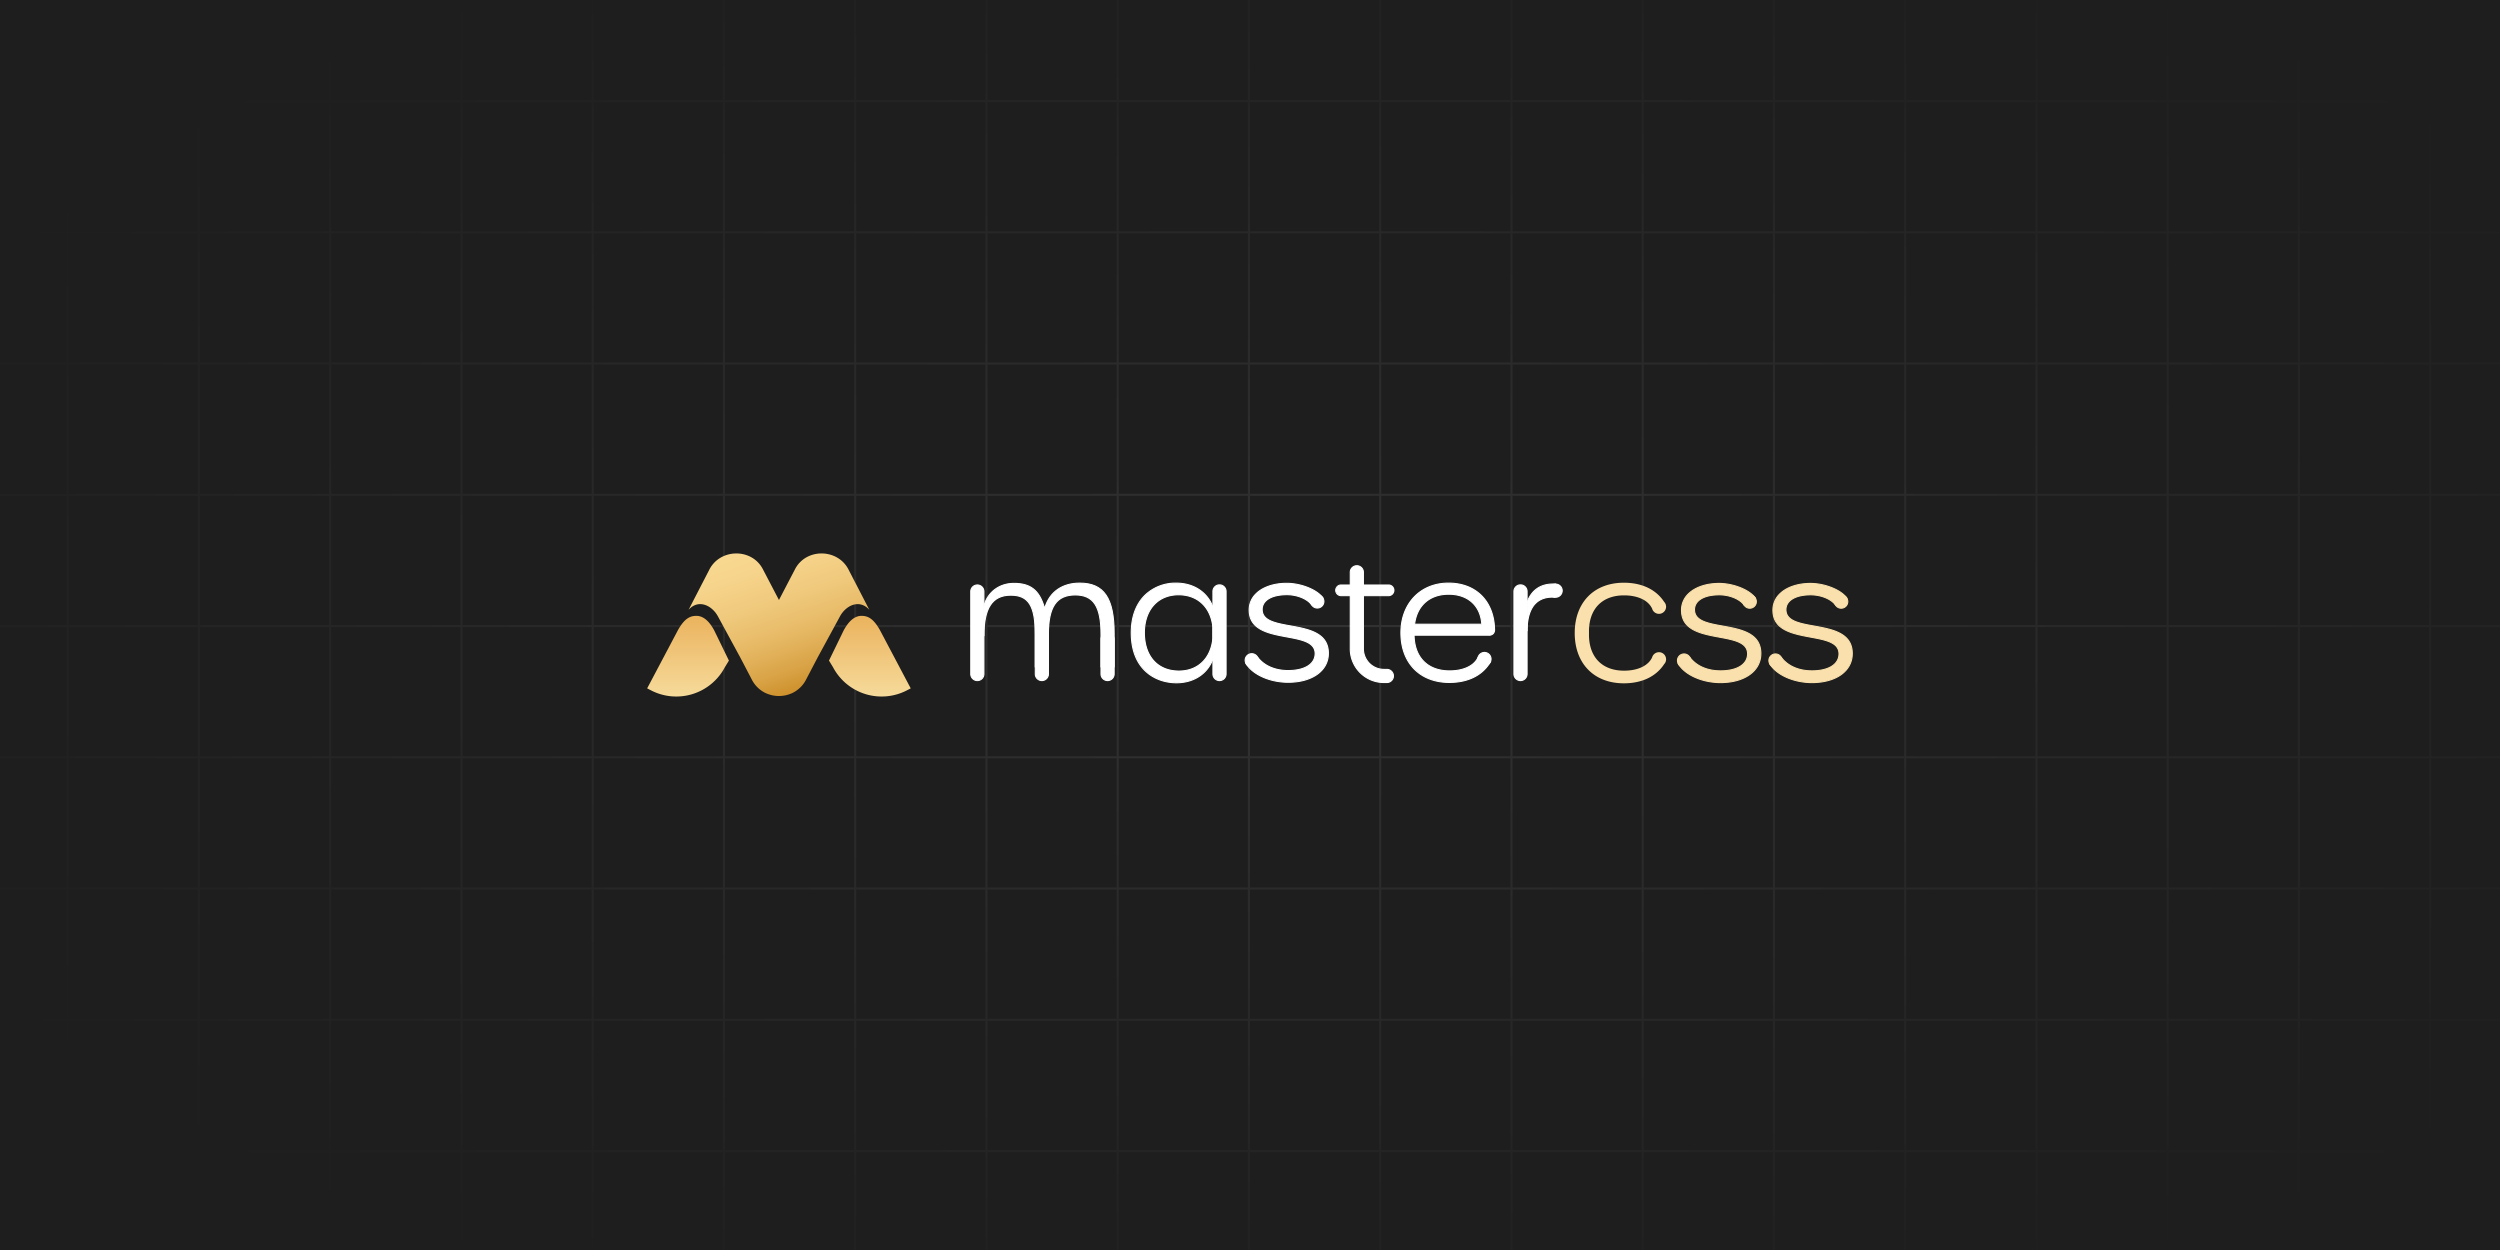 <svg xmlns="http://www.w3.org/2000/svg" xmlns:xlink="http://www.w3.org/1999/xlink" width="1200" height="600" viewBox="0 0 1200 600"><rect x="0" y="0" width="1200" height="600" fill="#808080" stroke="none"/><defs><radialGradient id="a" cx="0.5" cy="0.5" r="0.422" gradientUnits="objectBoundingBox"><stop offset="0" stop-color="#323232"/><stop offset="1" stop-color="#1e1e1e"/></radialGradient><linearGradient id="b" x1="0.5" y1="-1.054" x2="0.5" y2="1.002" gradientUnits="objectBoundingBox"><stop offset="0" stop-color="#c8861c"/><stop offset="0.323" stop-color="#e6a345"/><stop offset="1" stop-color="#f6db9b"/></linearGradient><linearGradient id="c" x1="21.397" y1="-1.054" x2="21.397" y2="1.002" gradientUnits="objectBoundingBox"><stop offset="0" stop-color="#c78a28"/><stop offset="0.323" stop-color="#e6a345"/><stop offset="1" stop-color="#f6db9b"/></linearGradient><linearGradient id="d" x1="0.156" y1="-0.44" x2="0.754" y2="1.009" gradientUnits="objectBoundingBox"><stop offset="0" stop-color="#fcdd98"/><stop offset="0.232" stop-color="#fada94"/><stop offset="0.407" stop-color="#f6d48b"/><stop offset="0.564" stop-color="#efc87b"/><stop offset="0.709" stop-color="#e6b864"/><stop offset="0.847" stop-color="#d9a346"/><stop offset="0.975" stop-color="#c98922"/><stop offset="1" stop-color="#e6a345"/></linearGradient><clipPath id="f"><rect width="1200" height="600"/></clipPath></defs><g id="e" clip-path="url(#f)"><rect width="1200" height="600" fill="#1e1e1e"/><path d="M1575,883H0V0H1639V883Zm1-1h62V820h-62Zm-63,0h62V820h-62Zm-63,0h62V820h-62Zm-63,0h62V820h-62Zm-63,0h62V820h-62Zm-63,0h62V820h-62Zm-63,0h62V820h-62Zm-63,0h62V820h-62Zm-63,0h62V820h-62Zm-63,0h62V820h-62Zm-63,0h62V820H946Zm-63,0h62V820H883Zm-63,0h62V820H820Zm-63,0h62V820H757Zm-63,0h62V820H694Zm-63,0h62V820H631Zm-63,0h62V820H568Zm-63,0h62V820H505Zm-63,0h62V820H442Zm-63,0h62V820H379Zm-63,0h62V820H316Zm-63,0h62V820H253Zm-63,0h62V820H190Zm-63,0h62V820H127Zm-63,0h62V820H64ZM1,882H63V820H1Zm1575-63h62V757h-62Zm-63,0h62V757h-62Zm-63,0h62V757h-62Zm-63,0h62V757h-62Zm-63,0h62V757h-62Zm-63,0h62V757h-62Zm-63,0h62V757h-62Zm-63,0h62V757h-62Zm-63,0h62V757h-62Zm-63,0h62V757h-62Zm-63,0h62V757H946Zm-63,0h62V757H883Zm-63,0h62V757H820Zm-63,0h62V757H757Zm-63,0h62V757H694Zm-63,0h62V757H631Zm-63,0h62V757H568Zm-63,0h62V757H505Zm-63,0h62V757H442Zm-63,0h62V757H379Zm-63,0h62V757H316Zm-63,0h62V757H253Zm-63,0h62V757H190Zm-63,0h62V757H127Zm-63,0h62V757H64ZM1,819H63V757H1Zm1575-63h62V694h-62Zm-63,0h62V694h-62Zm-63,0h62V694h-62Zm-63,0h62V694h-62Zm-63,0h62V694h-62Zm-63,0h62V694h-62Zm-63,0h62V694h-62Zm-63,0h62V694h-62Zm-63,0h62V694h-62Zm-63,0h62V694h-62Zm-63,0h62V694H946Zm-63,0h62V694H883Zm-63,0h62V694H820Zm-63,0h62V694H757Zm-63,0h62V694H694Zm-63,0h62V694H631Zm-63,0h62V694H568Zm-63,0h62V694H505Zm-63,0h62V694H442Zm-63,0h62V694H379Zm-63,0h62V694H316Zm-63,0h62V694H253Zm-63,0h62V694H190Zm-63,0h62V694H127Zm-63,0h62V694H64ZM1,756H63V694H1Zm1575-63h62V631h-62Zm-63,0h62V631h-62Zm-63,0h62V631h-62Zm-63,0h62V631h-62Zm-63,0h62V631h-62Zm-63,0h62V631h-62Zm-63,0h62V631h-62Zm-63,0h62V631h-62Zm-63,0h62V631h-62Zm-63,0h62V631h-62Zm-63,0h62V631H946Zm-63,0h62V631H883Zm-63,0h62V631H820Zm-63,0h62V631H757Zm-63,0h62V631H694Zm-63,0h62V631H631Zm-63,0h62V631H568Zm-63,0h62V631H505Zm-63,0h62V631H442Zm-63,0h62V631H379Zm-63,0h62V631H316Zm-63,0h62V631H253Zm-63,0h62V631H190Zm-63,0h62V631H127Zm-63,0h62V631H64ZM1,693H63V631H1Zm1575-63h62V568h-62Zm-63,0h62V568h-62Zm-63,0h62V568h-62Zm-63,0h62V568h-62Zm-63,0h62V568h-62Zm-63,0h62V568h-62Zm-63,0h62V568h-62Zm-63,0h62V568h-62Zm-63,0h62V568h-62Zm-63,0h62V568h-62Zm-63,0h62V568H946Zm-63,0h62V568H883Zm-63,0h62V568H820Zm-63,0h62V568H757Zm-63,0h62V568H694Zm-63,0h62V568H631Zm-63,0h62V568H568Zm-63,0h62V568H505Zm-63,0h62V568H442Zm-63,0h62V568H379Zm-63,0h62V568H316Zm-63,0h62V568H253Zm-63,0h62V568H190Zm-63,0h62V568H127Zm-63,0h62V568H64ZM1,630H63V568H1Zm1575-63h62V505h-62Zm-63,0h62V505h-62Zm-63,0h62V505h-62Zm-63,0h62V505h-62Zm-63,0h62V505h-62Zm-63,0h62V505h-62Zm-63,0h62V505h-62Zm-63,0h62V505h-62Zm-63,0h62V505h-62Zm-63,0h62V505h-62Zm-63,0h62V505H946Zm-63,0h62V505H883Zm-63,0h62V505H820Zm-63,0h62V505H757Zm-63,0h62V505H694Zm-63,0h62V505H631Zm-63,0h62V505H568Zm-63,0h62V505H505Zm-63,0h62V505H442Zm-63,0h62V505H379Zm-63,0h62V505H316Zm-63,0h62V505H253Zm-63,0h62V505H190Zm-63,0h62V505H127Zm-63,0h62V505H64ZM1,567H63V505H1Zm1575-63h62V442h-62Zm-63,0h62V442h-62Zm-63,0h62V442h-62Zm-63,0h62V442h-62Zm-63,0h62V442h-62Zm-63,0h62V442h-62Zm-63,0h62V442h-62Zm-63,0h62V442h-62Zm-63,0h62V442h-62Zm-63,0h62V442h-62Zm-63,0h62V442H946Zm-63,0h62V442H883Zm-63,0h62V442H820Zm-63,0h62V442H757Zm-63,0h62V442H694Zm-63,0h62V442H631Zm-63,0h62V442H568Zm-63,0h62V442H505Zm-63,0h62V442H442Zm-63,0h62V442H379Zm-63,0h62V442H316Zm-63,0h62V442H253Zm-63,0h62V442H190Zm-63,0h62V442H127Zm-63,0h62V442H64ZM1,504H63V442H1Zm1575-63h62V379h-62Zm-63,0h62V379h-62Zm-63,0h62V379h-62Zm-63,0h62V379h-62Zm-63,0h62V379h-62Zm-63,0h62V379h-62Zm-63,0h62V379h-62Zm-63,0h62V379h-62Zm-63,0h62V379h-62Zm-63,0h62V379h-62Zm-63,0h62V379H946Zm-63,0h62V379H883Zm-63,0h62V379H820Zm-63,0h62V379H757Zm-63,0h62V379H694Zm-63,0h62V379H631Zm-63,0h62V379H568Zm-63,0h62V379H505Zm-63,0h62V379H442Zm-63,0h62V379H379Zm-63,0h62V379H316Zm-63,0h62V379H253Zm-63,0h62V379H190Zm-63,0h62V379H127Zm-63,0h62V379H64ZM1,441H63V379H1Zm1575-63h62V316h-62Zm-63,0h62V316h-62Zm-63,0h62V316h-62Zm-63,0h62V316h-62Zm-63,0h62V316h-62Zm-63,0h62V316h-62Zm-63,0h62V316h-62Zm-63,0h62V316h-62Zm-63,0h62V316h-62Zm-63,0h62V316h-62Zm-63,0h62V316H946Zm-63,0h62V316H883Zm-63,0h62V316H820Zm-63,0h62V316H757Zm-63,0h62V316H694Zm-63,0h62V316H631Zm-63,0h62V316H568Zm-63,0h62V316H505Zm-63,0h62V316H442Zm-63,0h62V316H379Zm-63,0h62V316H316Zm-63,0h62V316H253Zm-63,0h62V316H190Zm-63,0h62V316H127Zm-63,0h62V316H64ZM1,378H63V316H1Zm1575-63h62V253h-62Zm-63,0h62V253h-62Zm-63,0h62V253h-62Zm-63,0h62V253h-62Zm-63,0h62V253h-62Zm-63,0h62V253h-62Zm-63,0h62V253h-62Zm-63,0h62V253h-62Zm-63,0h62V253h-62Zm-63,0h62V253h-62Zm-63,0h62V253H946Zm-63,0h62V253H883Zm-63,0h62V253H820Zm-63,0h62V253H757Zm-63,0h62V253H694Zm-63,0h62V253H631Zm-63,0h62V253H568Zm-63,0h62V253H505Zm-63,0h62V253H442Zm-63,0h62V253H379Zm-63,0h62V253H316Zm-63,0h62V253H253Zm-63,0h62V253H190Zm-63,0h62V253H127Zm-63,0h62V253H64ZM1,315H63V253H1Zm1575-63h62V190h-62Zm-63,0h62V190h-62Zm-63,0h62V190h-62Zm-63,0h62V190h-62Zm-63,0h62V190h-62Zm-63,0h62V190h-62Zm-63,0h62V190h-62Zm-63,0h62V190h-62Zm-63,0h62V190h-62Zm-63,0h62V190h-62Zm-63,0h62V190H946Zm-63,0h62V190H883Zm-63,0h62V190H820Zm-63,0h62V190H757Zm-63,0h62V190H694Zm-63,0h62V190H631Zm-63,0h62V190H568Zm-63,0h62V190H505Zm-63,0h62V190H442Zm-63,0h62V190H379Zm-63,0h62V190H316Zm-63,0h62V190H253Zm-63,0h62V190H190Zm-63,0h62V190H127Zm-63,0h62V190H64ZM1,252H63V190H1Zm1575-63h62V127h-62Zm-63,0h62V127h-62Zm-63,0h62V127h-62Zm-63,0h62V127h-62Zm-63,0h62V127h-62Zm-63,0h62V127h-62Zm-63,0h62V127h-62Zm-63,0h62V127h-62Zm-63,0h62V127h-62Zm-63,0h62V127h-62Zm-63,0h62V127H946Zm-63,0h62V127H883Zm-63,0h62V127H820Zm-63,0h62V127H757Zm-63,0h62V127H694Zm-63,0h62V127H631Zm-63,0h62V127H568Zm-63,0h62V127H505Zm-63,0h62V127H442Zm-63,0h62V127H379Zm-63,0h62V127H316Zm-63,0h62V127H253Zm-63,0h62V127H190Zm-63,0h62V127H127Zm-63,0h62V127H64ZM1,189H63V127H1Zm1575-63h62V64h-62Zm-63,0h62V64h-62Zm-63,0h62V64h-62Zm-63,0h62V64h-62Zm-63,0h62V64h-62Zm-63,0h62V64h-62Zm-63,0h62V64h-62Zm-63,0h62V64h-62Zm-63,0h62V64h-62Zm-63,0h62V64h-62Zm-63,0h62V64H946Zm-63,0h62V64H883Zm-63,0h62V64H820Zm-63,0h62V64H757Zm-63,0h62V64H694Zm-63,0h62V64H631Zm-63,0h62V64H568Zm-63,0h62V64H505Zm-63,0h62V64H442Zm-63,0h62V64H379Zm-63,0h62V64H316Zm-63,0h62V64H253Zm-63,0h62V64H190Zm-63,0h62V64H127Zm-63,0h62V64H64ZM1,126H63V64H1ZM1576,63h62V1h-62Zm-63,0h62V1h-62Zm-63,0h62V1h-62Zm-63,0h62V1h-62Zm-63,0h62V1h-62Zm-63,0h62V1h-62Zm-63,0h62V1h-62Zm-63,0h62V1h-62Zm-63,0h62V1h-62Zm-63,0h62V1h-62Zm-63,0h62V1H946Zm-63,0h62V1H883Zm-63,0h62V1H820Zm-63,0h62V1H757Zm-63,0h62V1H694Zm-63,0h62V1H631Zm-63,0h62V1H568Zm-63,0h62V1H505Zm-63,0h62V1H442Zm-63,0h62V1H379Zm-63,0h62V1H316Zm-63,0h62V1H253Zm-63,0h62V1H190Zm-63,0h62V1H127ZM64,63h62V1H64ZM1,63H63V1H1Z" transform="translate(-220 -141)" fill="url(#a)"/><g transform="translate(465.707 271.281)"><g transform="translate(175.18 9.248)"><path d="M1099.148,459.275h-22.8a2.561,2.561,0,0,1,0-5.122h22.8a2.561,2.561,0,0,1,0,5.122Z" transform="translate(-1073.522 -453.891)" fill="#fff"/><path d="M1099.273,459.661h-22.8a2.823,2.823,0,1,1,0-5.646h22.8a2.823,2.823,0,0,1,0,5.646Zm-22.8-5.12a2.3,2.3,0,1,0,0,4.594h22.8a2.3,2.3,0,0,0,0-4.594Z" transform="translate(-1073.647 -454.015)" fill="#fff"/></g><g transform="translate(0 9.242)"><path d="M984.729,500.047h0a3.155,3.155,0,0,1-3.156-3.154V457.3a3.155,3.155,0,0,1,3.156-3.154h0a3.154,3.154,0,0,1,3.153,3.154v39.589A3.154,3.154,0,0,1,984.729,500.047Z" transform="translate(-981.311 -453.887)" fill="#fff"/><path d="M984.853,500.434a3.422,3.422,0,0,1-3.418-3.418V457.43a3.417,3.417,0,1,1,6.834,0v39.587A3.421,3.421,0,0,1,984.853,500.434Zm0-45.9a2.9,2.9,0,0,0-2.891,2.891v39.587a2.891,2.891,0,1,0,5.781,0V457.43A2.894,2.894,0,0,0,984.853,454.538Z" transform="translate(-981.435 -454.012)" fill="#fff"/></g><g transform="translate(30.97 23.684)"><path d="M1001.03,493.207h0a3.153,3.153,0,0,1-3.154-3.154V464.907a3.153,3.153,0,0,1,3.154-3.154h0a3.153,3.153,0,0,1,3.154,3.154v25.147A3.153,3.153,0,0,1,1001.03,493.207Z" transform="translate(-997.612 -461.489)" fill="#fff"/><path d="M1001.155,493.594a3.422,3.422,0,0,1-3.418-3.418V465.032a3.418,3.418,0,0,1,6.835,0v25.145A3.422,3.422,0,0,1,1001.155,493.594Zm0-31.452a2.894,2.894,0,0,0-2.892,2.889v25.145a2.891,2.891,0,1,0,5.783,0V465.032A2.893,2.893,0,0,0,1001.155,462.142Z" transform="translate(-997.737 -461.614)" fill="#fff"/></g><g transform="translate(62.511 32.271)"><path d="M1017.634,489.14h0a3.154,3.154,0,0,1-3.155-3.154v-16.56a3.154,3.154,0,0,1,3.155-3.154h0a3.153,3.153,0,0,1,3.154,3.154v16.56A3.153,3.153,0,0,1,1017.634,489.14Z" transform="translate(-1014.216 -466.009)" fill="#fff"/><path d="M1017.758,489.528a3.423,3.423,0,0,1-3.418-3.418V469.552a3.418,3.418,0,1,1,6.835,0V486.11A3.423,3.423,0,0,1,1017.758,489.528Zm0-22.867a2.9,2.9,0,0,0-2.892,2.891V486.11a2.89,2.89,0,1,0,5.781,0V469.552A2.893,2.893,0,0,0,1017.758,466.66Z" transform="translate(-1014.34 -466.134)" fill="#fff"/></g><g transform="translate(116.238 9.242)"><path d="M1045.914,500.047h0a3.153,3.153,0,0,1-3.154-3.154V457.3a3.153,3.153,0,0,1,3.154-3.154h0a3.153,3.153,0,0,1,3.154,3.154v39.589A3.153,3.153,0,0,1,1045.914,500.047Z" transform="translate(-1042.496 -453.887)" fill="#fff"/><path d="M1046.039,500.434a3.422,3.422,0,0,1-3.418-3.418V457.43a3.418,3.418,0,1,1,6.835,0v39.587A3.423,3.423,0,0,1,1046.039,500.434Zm0-45.9a2.894,2.894,0,0,0-2.89,2.891v39.587a2.89,2.89,0,1,0,5.781,0V457.43A2.9,2.9,0,0,0,1046.039,454.538Z" transform="translate(-1042.621 -454.012)" fill="#fff"/></g><g transform="translate(260.72 9.242)"><path d="M1121.967,500.047h0a3.153,3.153,0,0,1-3.153-3.154V457.3a3.153,3.153,0,0,1,3.153-3.154h0a3.153,3.153,0,0,1,3.154,3.154v39.589A3.153,3.153,0,0,1,1121.967,500.047Z" transform="translate(-1118.549 -453.887)" fill="#fff"/><path d="M1122.092,500.434a3.423,3.423,0,0,1-3.418-3.418V457.43a3.418,3.418,0,1,1,6.835,0v39.587A3.423,3.423,0,0,1,1122.092,500.434Zm0-45.9a2.9,2.9,0,0,0-2.891,2.891v39.587a2.89,2.89,0,1,0,5.781,0V457.43A2.894,2.894,0,0,0,1122.092,454.538Z" transform="translate(-1118.674 -454.012)" fill="#fff"/></g><g transform="translate(131.715 42.228)"><path d="M1057.215,474.668a3.155,3.155,0,1,1-3.154-3.154A3.153,3.153,0,0,1,1057.215,474.668Z" transform="translate(-1050.644 -471.25)" fill="#fff"/><path d="M1054.186,478.21a3.418,3.418,0,1,1,3.415-3.418A3.423,3.423,0,0,1,1054.186,478.21Zm0-6.309a2.891,2.891,0,1,0,2.89,2.892A2.9,2.9,0,0,0,1054.186,471.9Z" transform="translate(-1050.768 -471.375)" fill="#fff"/></g><g transform="translate(163.188 14.003)"><path d="M1073.781,459.81a3.154,3.154,0,1,1-3.154-3.154A3.155,3.155,0,0,1,1073.781,459.81Z" transform="translate(-1067.21 -456.394)" fill="#fff"/><path d="M1070.753,463.352a3.417,3.417,0,1,1,3.418-3.418A3.423,3.423,0,0,1,1070.753,463.352Zm0-6.307a2.89,2.89,0,1,0,2.892,2.89A2.893,2.893,0,0,0,1070.753,457.044Z" transform="translate(-1067.335 -456.518)" fill="#fff"/></g><g transform="translate(243.419 41.629)"><path d="M1116.014,474.352a3.155,3.155,0,1,1-3.153-3.154A3.156,3.156,0,0,1,1116.014,474.352Z" transform="translate(-1109.443 -470.936)" fill="#fff"/><path d="M1112.983,477.893a3.417,3.417,0,1,1,3.418-3.418A3.421,3.421,0,0,1,1112.983,477.893Zm0-6.307a2.891,2.891,0,1,0,2.892,2.89A2.894,2.894,0,0,0,1112.983,471.586Z" transform="translate(-1109.567 -471.06)" fill="#fff"/></g><g transform="translate(277.572 8.828)"><path d="M1133.992,457.087a3.154,3.154,0,1,1-3.154-3.154A3.153,3.153,0,0,1,1133.992,457.087Z" transform="translate(-1127.42 -453.669)" fill="#fff"/><path d="M1130.963,460.629a3.418,3.418,0,1,1,3.417-3.418A3.424,3.424,0,0,1,1130.963,460.629Zm0-6.309a2.891,2.891,0,1,0,2.89,2.891A2.894,2.894,0,0,0,1130.963,454.32Z" transform="translate(-1127.545 -453.794)" fill="#fff"/></g><g transform="translate(182.156 0)"><path d="M1095.087,505.358h-1.452a16.2,16.2,0,0,1-16.178-16.176V452.439a3.154,3.154,0,0,1,6.309,0v36.743a9.881,9.881,0,0,0,9.869,9.869h1.452a3.154,3.154,0,0,1,0,6.307Z" transform="translate(-1077.195 -449.023)" fill="#fff"/><path d="M1095.213,505.746h-1.453a16.459,16.459,0,0,1-16.441-16.44V452.563a3.417,3.417,0,0,1,6.834,0v36.743a9.617,9.617,0,0,0,9.607,9.605h1.453a3.418,3.418,0,0,1,0,6.835Zm-14.478-56.073a2.893,2.893,0,0,0-2.89,2.89v36.743a15.932,15.932,0,0,0,15.914,15.914h1.453a2.891,2.891,0,0,0,0-5.783h-1.453a10.142,10.142,0,0,1-10.133-10.131V452.563A2.893,2.893,0,0,0,1080.735,449.673Z" transform="translate(-1077.319 -449.147)" fill="#fff"/></g><g transform="translate(116.238 29.927)"><path d="M1042.889,467.415c0-.862-.053-1.691-.129-2.5v5.044C1042.836,469.132,1042.889,468.293,1042.889,467.415Z" transform="translate(-1042.496 -464.888)" fill="#fff"/><path d="M1043.147,469.993l-.526-.025v-5.044l.526-.025c.089.952.132,1.755.132,2.529S1043.236,469.025,1043.147,469.993Z" transform="translate(-1042.621 -464.9)" fill="#fff"/></g><g transform="translate(77.031 8.359)"><path d="M1045.027,495.889c-10.036,0-16.594-6.953-16.594-18.373,0-11.3,6.558-18.253,16.435-18.253,9.155,0,15.534,6,16.463,15.751v-9.86c-2.908-7.641-9.811-11.469-17.626-11.469-11.321,0-21.583,7.69-21.583,23.83,0,16.262,10.307,23.992,21.7,23.992v0c7.736,0,14.682-3.872,17.509-11.425V480.058C1060.407,489.89,1054.1,495.889,1045.027,495.889Z" transform="translate(-1021.859 -453.422)" fill="#fff"/><path d="M1043.944,501.9l-.262,0c-10.07-.11-21.7-6.5-21.7-24.252,0-7.589,2.291-13.866,6.624-18.156a21.373,21.373,0,0,1,15.221-5.941c8.416,0,15.1,4.352,17.871,11.64l.019.093v9.86l-.527.025c-.912-9.567-7.12-15.512-16.2-15.512-9.823,0-16.171,7.061-16.171,17.991,0,11.169,6.258,18.109,16.332,18.109,8.99,0,15.139-5.975,16.041-15.591l.527.023-.017,10.12C1058.983,497.564,1052.345,501.9,1043.944,501.9Zm-.116-47.826c-9.835,0-21.319,6.172-21.319,23.57,0,17.514,11.547,23.728,21.435,23.728l.264,0c8.028-.089,14.362-4.265,16.982-11.212V483.44c-1.889,8-7.81,12.839-16.04,12.839-10.4,0-16.858-7.141-16.858-18.635,0-11.248,6.554-18.519,16.7-18.519,8.319,0,14.3,4.823,16.2,12.8v-6.594C1058.489,458.279,1052,454.073,1043.828,454.073Z" transform="translate(-1021.983 -453.547)" fill="#fff"/></g><g transform="translate(52.565 8.359)"><path d="M1009.1,453.686h0Z" transform="translate(-1009.105 -453.422)" fill="#fff"/><path d="M1009.109,454.074l0-.527h0Z" transform="translate(-1009.104 -453.547)" fill="#fff"/></g><g transform="translate(6.307 8.359)"><path d="M1047.405,477.86c0-16.418-4.48-24.174-16.515-24.174-8.919,0-14.793,4.778-16.849,12.219-2.3-8.359-6.332-12.1-14.7-12.1a14.392,14.392,0,0,0-14.444,10.869v14.484c0-13.207,3.778-19.689,12.937-19.689,8.95,0,11.714,5.711,11.714,18.9v15.5h6.309V478.237c0-12.993,3.7-18.886,12.9-18.886,9.035,0,12.343,5.88,12.343,18.9v15.614h6.309Z" transform="translate(-984.63 -453.422)" fill="#fff"/><path d="M1047.794,494.251h-6.835v-15.88c0-13.234-3.5-18.631-12.081-18.631-8.857,0-12.637,5.566-12.637,18.62v15.891h-6.833V478.489c0-13.583-3.1-18.633-11.454-18.633-8.765,0-12.673,5.992-12.673,19.425h-.526V464.8c1.723-6.786,7.493-11.133,14.708-11.133,7.947,0,12.259,3.328,14.71,11.435,2.382-7.356,8.473-11.552,16.843-11.552,11.759,0,16.778,7.31,16.778,24.438Zm-6.309-.528h5.781V477.986c0-16.984-4.708-23.912-16.25-23.912-8.437,0-14.484,4.385-16.6,12.027l-.251.919-.253-.919c-2.359-8.57-6.412-11.908-14.453-11.908-6.967,0-12.537,4.187-14.189,10.669l0,6.888c1.358-8.53,5.42-12.421,12.677-12.421,8.733,0,11.98,5.192,11.98,19.159v15.234h5.781V478.36c0-13.42,3.936-19.148,13.163-19.148,8.955,0,12.607,5.551,12.607,19.159Z" transform="translate(-984.755 -453.547)" fill="#fff"/></g><g transform="translate(131.987 8.443)"><path d="M1058.88,466.3c0-4.463,4.751-7.126,11.908-7.126,4.755,0,9.695,1.919,11.833,4.837l5.449-3.184h0c-2.713-4.086-10.726-7.084-17.36-7.1-10.16-.023-18.055,4.913-18.055,12.8,0,17.512,31.659,8.834,31.659,20.914,0,5.065-4.922,8.165-12.967,8.165-5.814,0-11.3-1.97-14.678-6.419l-5.564,2.969c3.359,5.69,11.987,9.069,20.245,9.069,11.44,0,19.321-5.583,19.321-13.916C1090.67,469.392,1058.88,478.318,1058.88,466.3Z" transform="translate(-1050.738 -453.467)" fill="#fff"/><path d="M1071.523,501.619c-8.855,0-17.275-3.782-20.472-9.2l-.141-.235,6.005-3.2.135.179c3.093,4.073,8.232,6.315,14.469,6.315,7.836,0,12.706-3.028,12.706-7.9,0-5.262-6.22-6.415-13.423-7.749-8.547-1.584-18.238-3.382-18.238-13.165a11.032,11.032,0,0,1,3.339-7.943c3.266-3.256,8.693-5.122,14.906-5.122h.072c7.063.017,14.949,3.254,17.583,7.219l.153.232-.241.139-5.653,3.306-.139-.19c-2.042-2.787-6.823-4.732-11.624-4.732-7.181,0-11.642,2.629-11.642,6.864,0,5.188,6.166,6.3,13.31,7.6,8.663,1.567,18.48,3.344,18.48,13.416C1091.108,495.919,1083.237,501.619,1071.523,501.619Zm-19.877-9.233c3.213,5.139,11.328,8.707,19.877,8.707,11.4,0,19.056-5.487,19.056-13.654,0-9.635-9.588-11.368-18.046-12.9-7.067-1.278-13.743-2.483-13.743-8.112,0-4.559,4.664-7.39,12.168-7.39,4.852,0,9.7,1.947,11.906,4.757l5-2.924c-2.7-3.729-10.219-6.738-16.988-6.754h-.074c-6.072,0-11.365,1.809-14.531,4.968a10.5,10.5,0,0,0-3.184,7.57c0,9.349,9.05,11.026,17.806,12.647,7.124,1.32,13.853,2.568,13.853,8.268,0,5.2-5.071,8.429-13.232,8.429-6.315,0-11.543-2.251-14.751-6.347Z" transform="translate(-1050.911 -453.591)" fill="#fff"/></g><g transform="translate(245.551 28.093)"><path d="M1110.693,464.073h0Z" transform="translate(-1110.689 -463.81)" fill="#fff"/><path d="M1110.693,464.462h0v-.527Z" transform="translate(-1110.69 -463.935)" fill="#fff"/></g><g transform="translate(206.472 8.361)"><path d="M1133.25,491.359l-4.172-1.913-1.776-.114c-2,4.3-7.352,6.482-13.665,6.482-10.393,0-16.9-6.429-17.069-17.122h35.85a2.483,2.483,0,0,0,2.785-2.783c-.262-13.352-8.769-22.221-22.091-22.221-13.534,0-22.854,9.71-22.854,23.832,0,14.364,9.2,23.832,23.293,23.832l0,0C1122.394,501.348,1129.456,497.991,1133.25,491.359ZM1113.2,459.008c9.4,0,15.346,5.621,15.876,14.41h-32.265C1097.925,464.322,1104.231,459.008,1113.2,459.008Z" transform="translate(-1089.994 -453.423)" fill="#fff"/><path d="M1113.676,501.741c-14.309,0-23.557-9.457-23.557-24.1,0-14.186,9.506-24.1,23.118-24.1,13.31,0,22.083,8.824,22.353,22.482a2.967,2.967,0,0,1-.747,2.232,3.087,3.087,0,0,1-2.3.819h-35.578c.27,10.4,6.531,16.6,16.8,16.6,6.568,0,11.585-2.365,13.428-6.33l.075-.161,2.048.146,4.434,2.035-.142.249c-3.647,6.376-10.485,9.953-19.3,10.114l.006.008Zm-.439-47.667c-13.3,0-22.59,9.692-22.59,23.57,0,14.2,8.895,23.424,22.694,23.568l.33,0c8.805,0,15.656-3.408,19.33-9.607l-3.866-1.772-1.548-.1c-1.989,4.058-7.139,6.472-13.827,6.472-10.519,0-17.16-6.66-17.331-17.381l0-.268h36.114a2.582,2.582,0,0,0,1.928-.661,2.466,2.466,0,0,0,.595-1.852C1134.8,462.7,1126.236,454.074,1113.237,454.074Zm15.965,19.733h-32.567l.036-.294c1.125-9.168,7.35-14.641,16.65-14.641,9.411,0,15.6,5.617,16.138,14.656l-.258.015Zm-31.971-.526h31.686c-.636-8.572-6.588-13.883-15.6-13.883C1104.413,459.4,1098.419,464.58,1097.232,473.281Z" transform="translate(-1090.12 -453.548)" fill="#fff"/></g><g transform="translate(267.027 8.789)"><path d="M1135.832,453.951c-8-.5-12.052,4-13.7,8.817v13.783c0-10.585,4.037-16.889,13.271-16.321l1.717-4.022Z" transform="translate(-1121.869 -453.648)" fill="#fff"/><path d="M1122.522,476.676h-.528l.015-13.868c1.235-3.606,4.674-9.588,13.965-8.993l.141.008,1.425,2.494-1.841,4.312-.184-.011c-3.71-.226-6.664.674-8.794,2.675C1123.934,465.914,1122.522,470.417,1122.522,476.676Zm0-13.737v7.73a14.028,14.028,0,0,1,3.837-7.758c2.206-2.075,5.221-3.034,9-2.827l1.59-3.733-1.154-2.021C1126.992,453.818,1123.712,459.485,1122.522,462.939Z" transform="translate(-1121.994 -453.773)" fill="#fff"/></g></g><g transform="translate(755.859 279.702)"><path d="M1198.316,399.887c.27-10.42,6.546-16.63,16.833-16.63,6.581,0,11.61,2.37,13.455,6.343l.023.051a3.416,3.416,0,0,0,6.7-.939,3.328,3.328,0,0,0-.2-1.114l.05-.023-.145-.249-.008-.011a3.4,3.4,0,0,0-.63-.939c-3.777-5.774-10.333-9.033-18.7-9.185l.006-.008-.632,0c-14.338,0-23.6,9.478-23.6,24.145v0c0,14.667,9.264,24.144,23.6,24.144l.632,0-.006-.008c8.37-.152,14.926-3.411,18.7-9.185a3.393,3.393,0,0,0,.63-.938l.008-.012.145-.249-.05-.021a3.346,3.346,0,0,0,.2-1.114,3.416,3.416,0,0,0-6.7-.938l-.023.049c-1.845,3.973-6.874,6.343-13.455,6.343-10.287,0-16.563-6.21-16.833-16.63Z" transform="translate(-1191.461 -377.181)" fill="#f9e0ac"/><g transform="translate(92.951 33.936)"><path d="M1246.749,398.307a3.16,3.16,0,1,1-3.161-3.16A3.16,3.16,0,0,1,1246.749,398.307Z" transform="translate(-1240.164 -394.882)" fill="#f9e0ac"/><path d="M1243.715,401.857a3.425,3.425,0,1,1,3.425-3.425A3.431,3.431,0,0,1,1243.715,401.857Zm0-6.322a2.9,2.9,0,1,0,2.9,2.9A2.9,2.9,0,0,0,1243.715,395.535Z" transform="translate(-1240.29 -395.008)" fill="#f9e0ac"/></g><g transform="translate(124.49 5.654)"><path d="M1263.316,383.451a3.16,3.16,0,1,1-3.16-3.162A3.161,3.161,0,0,1,1263.316,383.451Z" transform="translate(-1256.734 -380.026)" fill="#f9e0ac"/><path d="M1260.281,387a3.424,3.424,0,1,1,3.424-3.423A3.428,3.428,0,0,1,1260.281,387Zm0-6.32a2.9,2.9,0,1,0,2.9,2.9A2.9,2.9,0,0,0,1260.281,380.678Z" transform="translate(-1256.858 -380.151)" fill="#f9e0ac"/></g><g transform="translate(93.225 0.082)"><path d="M1248.419,389.961c0-4.47,4.759-7.14,11.93-7.14,4.764,0,9.714,1.923,11.859,4.847l5.459-3.19h0c-2.72-4.095-10.748-7.1-17.4-7.114-10.181-.025-18.09,4.921-18.09,12.827,0,17.547,31.722,8.852,31.722,20.957,0,5.075-4.932,8.182-12.992,8.182-5.825,0-11.325-1.974-14.709-6.432l-5.576,2.975c3.368,5.7,12.012,9.088,20.287,9.088,11.464,0,19.36-5.595,19.36-13.944C1280.272,393.056,1248.419,402,1248.419,389.961Z" transform="translate(-1240.26 -377.099)" fill="#f9e0ac"/><path d="M1261.086,425.349c-8.873,0-17.307-3.79-20.513-9.219l-.139-.236,6.015-3.21.135.179c3.1,4.081,8.248,6.328,14.5,6.328,7.852,0,12.731-3.034,12.731-7.919,0-5.273-6.233-6.428-13.451-7.765-8.564-1.588-18.273-3.388-18.273-13.192a11.047,11.047,0,0,1,3.347-7.959c3.27-3.263,8.711-5.132,14.934-5.132h.072c7.078.017,14.982,3.261,17.618,7.234l.154.232-.242.139-5.663,3.312-.139-.19c-2.048-2.793-6.838-4.742-11.65-4.742-7.2,0-11.663,2.635-11.663,6.878,0,5.2,6.179,6.316,13.335,7.611,8.68,1.57,18.518,3.35,18.518,13.443C1280.711,419.638,1272.824,425.349,1261.086,425.349Zm-19.917-9.252c3.219,5.149,11.351,8.724,19.917,8.724,11.422,0,19.1-5.5,19.1-13.681,0-9.655-9.607-11.391-18.082-12.925-7.084-1.281-13.773-2.488-13.773-8.129,0-4.569,4.673-7.4,12.192-7.4,4.862,0,9.718,1.953,11.93,4.767l5.014-2.93c-2.7-3.737-10.24-6.752-17.022-6.767h-.074c-6.084,0-11.387,1.812-14.561,4.98a10.515,10.515,0,0,0-3.19,7.584c0,9.368,9.071,11.048,17.842,12.672,7.139,1.323,13.881,2.574,13.881,8.284,0,5.21-5.081,8.446-13.259,8.446-6.328,0-11.566-2.256-14.78-6.36Z" transform="translate(-1240.434 -377.224)" fill="#f9e0ac"/></g><g transform="translate(49.062 33.936)"><path d="M1223.693,398.307a3.16,3.16,0,1,1-3.16-3.16A3.16,3.16,0,0,1,1223.693,398.307Z" transform="translate(-1217.108 -394.882)" fill="#f9e0ac"/><path d="M1220.659,401.857a3.425,3.425,0,1,1,3.425-3.425A3.431,3.431,0,0,1,1220.659,401.857Zm0-6.322a2.9,2.9,0,1,0,2.9,2.9A2.9,2.9,0,0,0,1220.659,395.535Z" transform="translate(-1217.234 -395.008)" fill="#f9e0ac"/></g><g transform="translate(80.599 5.654)"><path d="M1240.26,383.451a3.16,3.16,0,1,1-3.16-3.162A3.161,3.161,0,0,1,1240.26,383.451Z" transform="translate(-1233.675 -380.026)" fill="#f9e0ac"/><path d="M1237.225,387a3.424,3.424,0,1,1,3.425-3.423A3.429,3.429,0,0,1,1237.225,387Zm0-6.32a2.9,2.9,0,1,0,2.9,2.9A2.9,2.9,0,0,0,1237.225,380.678Z" transform="translate(-1233.801 -380.151)" fill="#f9e0ac"/></g><g transform="translate(49.336 0.082)"><path d="M1225.363,389.961c0-4.47,4.759-7.14,11.93-7.14,4.765,0,9.714,1.923,11.859,4.847l5.459-3.19h0c-2.72-4.095-10.75-7.1-17.4-7.114-10.18-.025-18.092,4.921-18.092,12.827,0,17.547,31.724,8.852,31.724,20.957,0,5.075-4.932,8.182-12.994,8.182-5.825,0-11.323-1.974-14.707-6.432l-5.576,2.975c3.366,5.7,12.012,9.088,20.287,9.088,11.464,0,19.359-5.595,19.359-13.944C1257.216,393.056,1225.363,402,1225.363,389.961Z" transform="translate(-1217.205 -377.099)" fill="#f9e0ac"/><path d="M1238.03,425.349c-8.873,0-17.309-3.79-20.513-9.219l-.139-.236,6.015-3.21.136.179c3.1,4.081,8.248,6.328,14.5,6.328,7.852,0,12.731-3.034,12.731-7.919,0-5.273-6.232-6.428-13.45-7.765-8.564-1.588-18.273-3.388-18.273-13.192a11.045,11.045,0,0,1,3.347-7.959c3.27-3.263,8.711-5.132,14.934-5.132h.073c7.077.017,14.979,3.261,17.618,7.234l.154.232-.242.139-5.663,3.312-.141-.19c-2.046-2.793-6.836-4.742-11.648-4.742-7.2,0-11.666,2.635-11.666,6.878,0,5.2,6.179,6.316,13.337,7.611,8.681,1.57,18.519,3.35,18.519,13.443C1257.655,419.638,1249.768,425.349,1238.03,425.349Zm-19.917-9.252c3.219,5.149,11.351,8.724,19.917,8.724,11.422,0,19.1-5.5,19.1-13.681,0-9.655-9.606-11.391-18.082-12.925-7.082-1.281-13.771-2.488-13.771-8.129,0-4.569,4.673-7.4,12.193-7.4,4.862,0,9.718,1.953,11.93,4.767l5.014-2.93c-2.7-3.737-10.24-6.752-17.022-6.767h-.075c-6.083,0-11.387,1.812-14.56,4.98a10.515,10.515,0,0,0-3.191,7.584c0,9.368,9.071,11.048,17.843,12.672,7.138,1.323,13.881,2.574,13.881,8.284,0,5.21-5.081,8.446-13.258,8.446-6.328,0-11.566-2.256-14.78-6.36Z" transform="translate(-1217.378 -377.224)" fill="#f9e0ac"/></g></g><g transform="translate(310.639 265.658)"><path d="M600.954,178.694c-3.309-5.857-6.093-6.727-8.807-6.727-3.984,0-6.753,3.684-8.524,6.953l-7.068,14.514,1.925,3.158a26.366,26.366,0,0,0,35.477,11.132l1.837-.958Z" transform="translate(-489.283 -142.012)" fill="url(#b)"/><path d="M531.006,178.694c3.309-5.857,6.093-6.727,8.808-6.727,3.983,0,6.752,3.684,8.522,6.953l7.068,14.514-1.925,3.158A26.367,26.367,0,0,1,518,207.723l-1.837-.958Z" transform="translate(-516.166 -142.012)" fill="url(#c)"/><path d="M606.79,159.144c-5.153-10.4-20.622-10.631-25.866-.157l-7.619,14.592-7.621-14.592c-5.242-10.473-20.711-10.238-25.866.157l-9.912,19.179c4.706-5.341,11.3-2.194,14.174,3.242l10.691,19.679,5.469,10.457a14.494,14.494,0,0,0,6.227,6.336,15.129,15.129,0,0,0,13.674,0,14.5,14.5,0,0,0,6.226-6.336l5.469-10.457,10.691-19.679c2.872-5.435,9.469-8.583,14.174-3.242Z" transform="translate(-510.048 -151.239)" fill="url(#d)"/></g></g></svg>